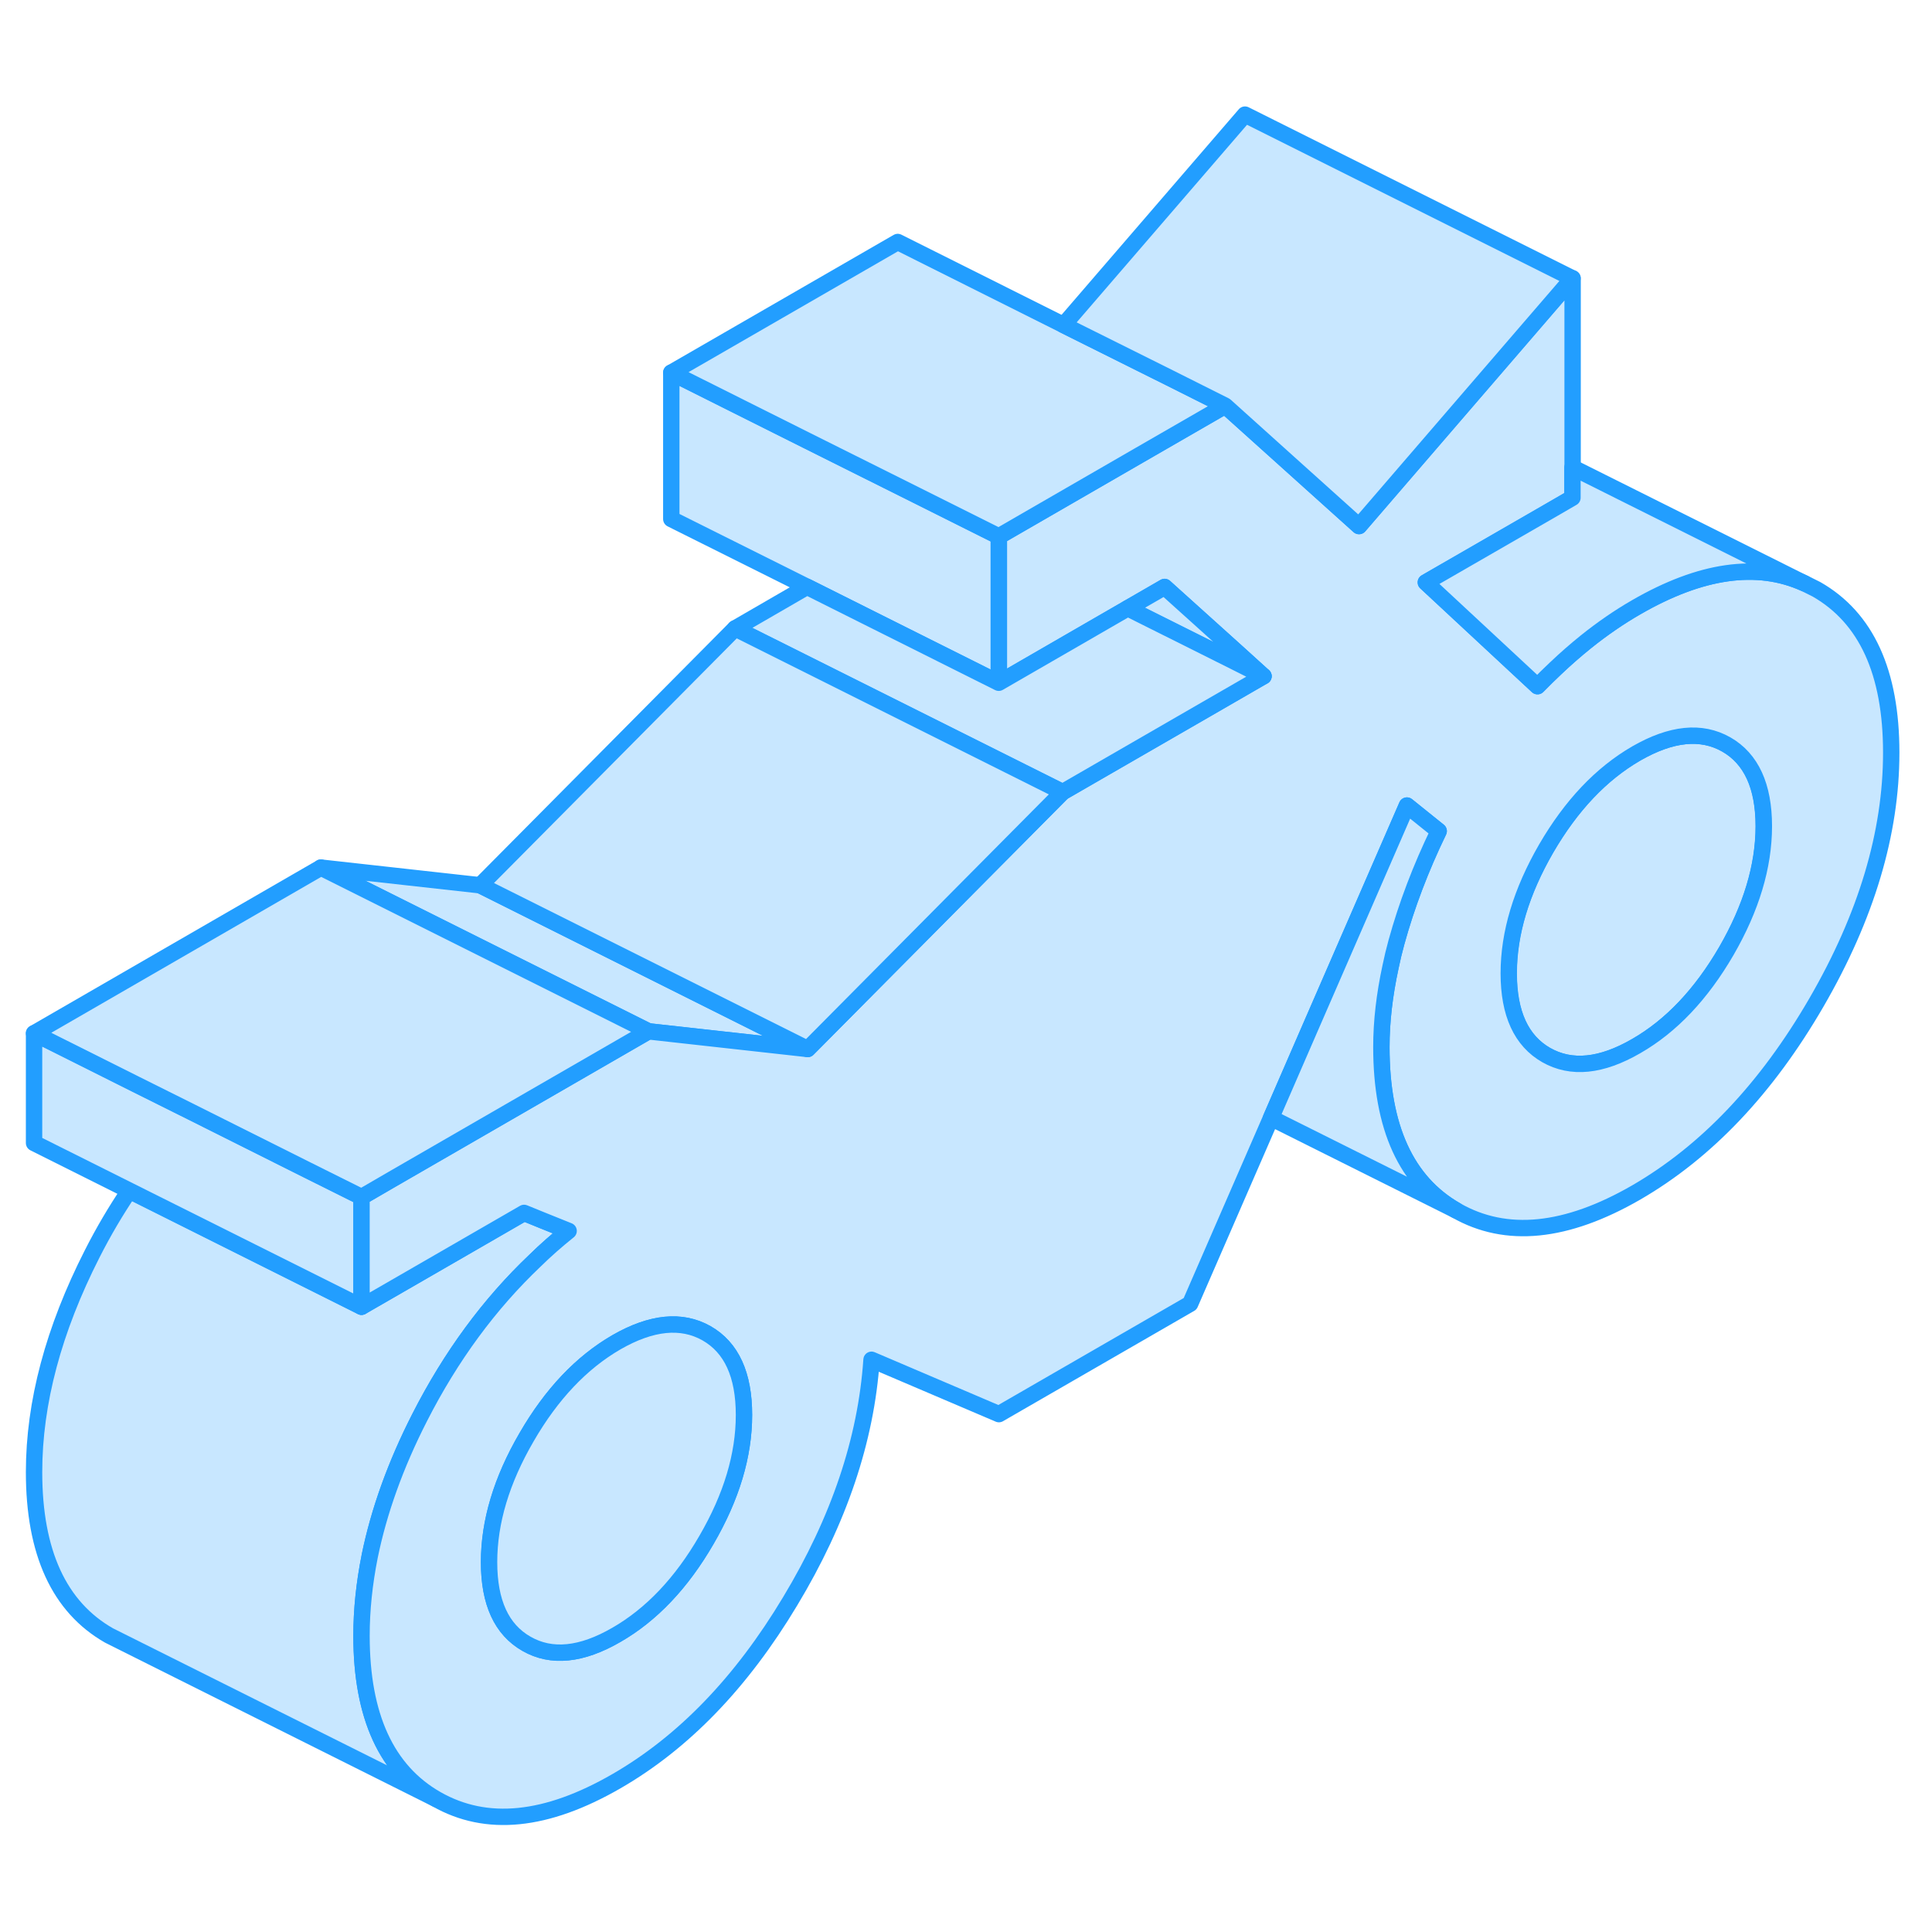 <svg width="48" height="48" viewBox="0 0 118 108" fill="#c8e7ff" xmlns="http://www.w3.org/2000/svg" stroke-width="1px" stroke-linecap="round" stroke-linejoin="round"><path d="M22.58 90.06C22.25 91.71 22.08 93.32 22.08 94.91C22.08 99.82 23.61 103.15 26.66 104.89L7.38 95.25L6.66 94.89C3.61 93.15 2.08 89.82 2.08 84.91C2.08 80.67 3.27 76.22 5.63 71.58C6.32 70.22 7.08 68.93 7.9 67.72L13.64 70.59L22.08 74.81L25.34 72.93L32.01 69.08L33.09 69.52L34.73 70.18C34.02 70.75 33.33 71.35 32.67 72C29.89 74.64 27.54 77.83 25.63 81.58C24.15 84.48 23.14 87.31 22.58 90.05V90.06Z" stroke="#229EFF" stroke-linejoin="round"/><path d="M107.72 45.46C107.72 47.92 106.95 50.46 105.43 53.09C103.9 55.72 102.07 57.66 99.93 58.89C97.79 60.13 95.96 60.31 94.43 59.44C92.91 58.57 92.14 56.91 92.14 54.45C92.14 51.99 92.91 49.45 94.43 46.82C95.96 44.19 97.79 42.26 99.93 41.02C102.07 39.79 103.9 39.6 105.43 40.47C106.95 41.34 107.72 43.01 107.72 45.46Z" stroke="#229EFF" stroke-linejoin="round"/><path d="M49.33 59.07L39.6 57.99L19.6 47.99L29.33 49.07L49.33 59.07Z" stroke="#229EFF" stroke-linejoin="round"/><path d="M22.08 68.11V74.81L13.64 70.59L7.9 67.72L2.08 64.81V58.11L8.29 61.22L11.72 62.93L18.73 66.44L22.08 68.11Z" stroke="#229EFF" stroke-linejoin="round"/><path d="M110.94 30.99L110.22 30.63C107.32 29.32 103.89 29.81 99.94 32.09C98.9 32.69 97.88 33.39 96.87 34.2C96.25 34.7 95.63 35.24 95.02 35.82C94.65 36.17 94.28 36.53 93.91 36.91L87.09 30.57L94.86 26.09L96.05 25.4V12L88.99 20.19L83.01 27.13L78.45 23.03L74.83 19.78L69.53 22.84L61.01 27.76V36.7L68.88 32.15L71.13 30.85L75.67 34.94L77.17 36.3L73.66 38.33L65.11 43.26L64.9 43.38L59.62 48.7L49.33 59.07L39.6 57.99L23.94 67.03L22.08 68.11V74.81L25.34 72.93L32.01 69.08L33.09 69.52L34.73 70.18C34.02 70.75 33.33 71.35 32.67 72C29.89 74.64 27.54 77.83 25.63 81.58C24.15 84.48 23.14 87.31 22.58 90.05C22.25 91.71 22.08 93.32 22.08 94.91C22.08 99.82 23.61 103.15 26.66 104.89C29.71 106.63 33.37 106.26 37.65 103.79C41.74 101.43 45.28 97.77 48.26 92.8C51.25 87.84 52.9 82.92 53.23 78.05L61.01 81.37L72.69 74.63L77.63 63.28L80.02 57.78L85.93 44.2L87.87 45.76C86.77 48.03 85.91 50.3 85.29 52.55C85.15 53.06 85.03 53.56 84.93 54.05C84.56 55.76 84.37 57.39 84.37 58.95C84.37 63.86 85.89 67.19 88.94 68.93C91.99 70.67 95.66 70.3 99.94 67.83C104.22 65.35 107.89 61.49 110.94 56.23C113.99 50.97 115.51 45.88 115.51 40.97C115.51 36.06 113.99 32.73 110.94 30.99ZM43.15 89.05C41.63 91.68 39.79 93.62 37.65 94.85C35.51 96.09 33.68 96.27 32.16 95.4C30.63 94.53 29.87 92.87 29.87 90.41C29.87 87.95 30.63 85.41 32.16 82.78C33.68 80.15 35.51 78.22 37.65 76.98C39.79 75.75 41.63 75.57 43.15 76.43C44.68 77.3 45.44 78.97 45.44 81.42C45.44 83.87 44.68 86.42 43.15 89.05ZM105.44 53.09C103.91 55.72 102.08 57.66 99.94 58.89C97.8 60.13 95.97 60.31 94.44 59.44C92.92 58.57 92.15 56.91 92.15 54.45C92.15 51.99 92.92 49.45 94.44 46.82C95.97 44.19 97.8 42.26 99.94 41.02C102.08 39.79 103.91 39.6 105.44 40.47C106.96 41.34 107.73 43.01 107.73 45.46C107.73 47.91 106.96 50.46 105.44 53.09Z" stroke="#229EFF" stroke-linejoin="round"/><path d="M45.44 81.42C45.44 83.88 44.68 86.42 43.15 89.05C41.63 91.68 39.79 93.62 37.65 94.85C35.51 96.09 33.68 96.27 32.16 95.4C30.63 94.53 29.87 92.87 29.87 90.41C29.87 87.95 30.63 85.41 32.16 82.78C33.68 80.15 35.51 78.22 37.65 76.98C39.79 75.75 41.63 75.57 43.15 76.43C44.68 77.3 45.44 78.97 45.44 81.42Z" stroke="#229EFF" stroke-linejoin="round"/><path d="M61 27.76V36.7L49.29 30.84L41 26.7V17.76L49.29 21.91L56.02 25.27L61 27.76Z" stroke="#229EFF" stroke-linejoin="round"/><path d="M77.17 36.3L75.36 35.39L68.88 32.15L71.13 30.85L75.67 34.94L77.17 36.3Z" stroke="#229EFF" stroke-linejoin="round"/><path d="M77.17 36.3L73.65 38.33L65.11 43.26L64.9 43.38L62.46 42.16L44.9 33.38L49.29 30.84L61 36.7L68.88 32.15L75.36 35.39L77.17 36.3Z" stroke="#229EFF" stroke-linejoin="round"/><path d="M74.83 19.78L69.52 22.84L61 27.76L56.02 25.27L49.29 21.91L41 17.76L54.83 9.78L64.96 14.85L71.42 18.07L74.83 19.78Z" stroke="#229EFF" stroke-linejoin="round"/><path d="M96.04 12L88.98 20.19L83 27.13L78.44 23.03L74.83 19.78L71.42 18.07L64.96 14.85L76.04 2L96.04 12Z" stroke="#229EFF" stroke-linejoin="round"/><path d="M64.9 43.38L59.62 48.7L49.33 59.07L29.33 49.07L44.9 33.38L62.46 42.16L64.9 43.38Z" stroke="#229EFF" stroke-linejoin="round"/><path d="M39.6 57.99L23.94 67.03L22.08 68.11L18.73 66.44L11.72 62.93L8.29 61.22L2.08 58.11L19.6 47.99L39.6 57.99Z" stroke="#229EFF" stroke-linejoin="round"/><path d="M88.94 68.93L77.63 63.28L80.02 57.78L85.93 44.2L87.87 45.76C86.77 48.03 85.91 50.3 85.29 52.55C85.15 53.06 85.03 53.56 84.93 54.05C84.56 55.76 84.37 57.39 84.37 58.95C84.37 63.86 85.89 67.19 88.94 68.93Z" stroke="#229EFF" stroke-linejoin="round"/><path d="M110.21 30.63C107.31 29.32 103.88 29.81 99.93 32.09C98.89 32.69 97.87 33.39 96.86 34.2C96.24 34.7 95.62 35.24 95.01 35.82C94.64 36.17 94.27 36.53 93.9 36.91L87.08 30.57L94.85 26.09L96.04 25.4V23.55L110.21 30.63Z" stroke="#229EFF" stroke-linejoin="round"/></svg>